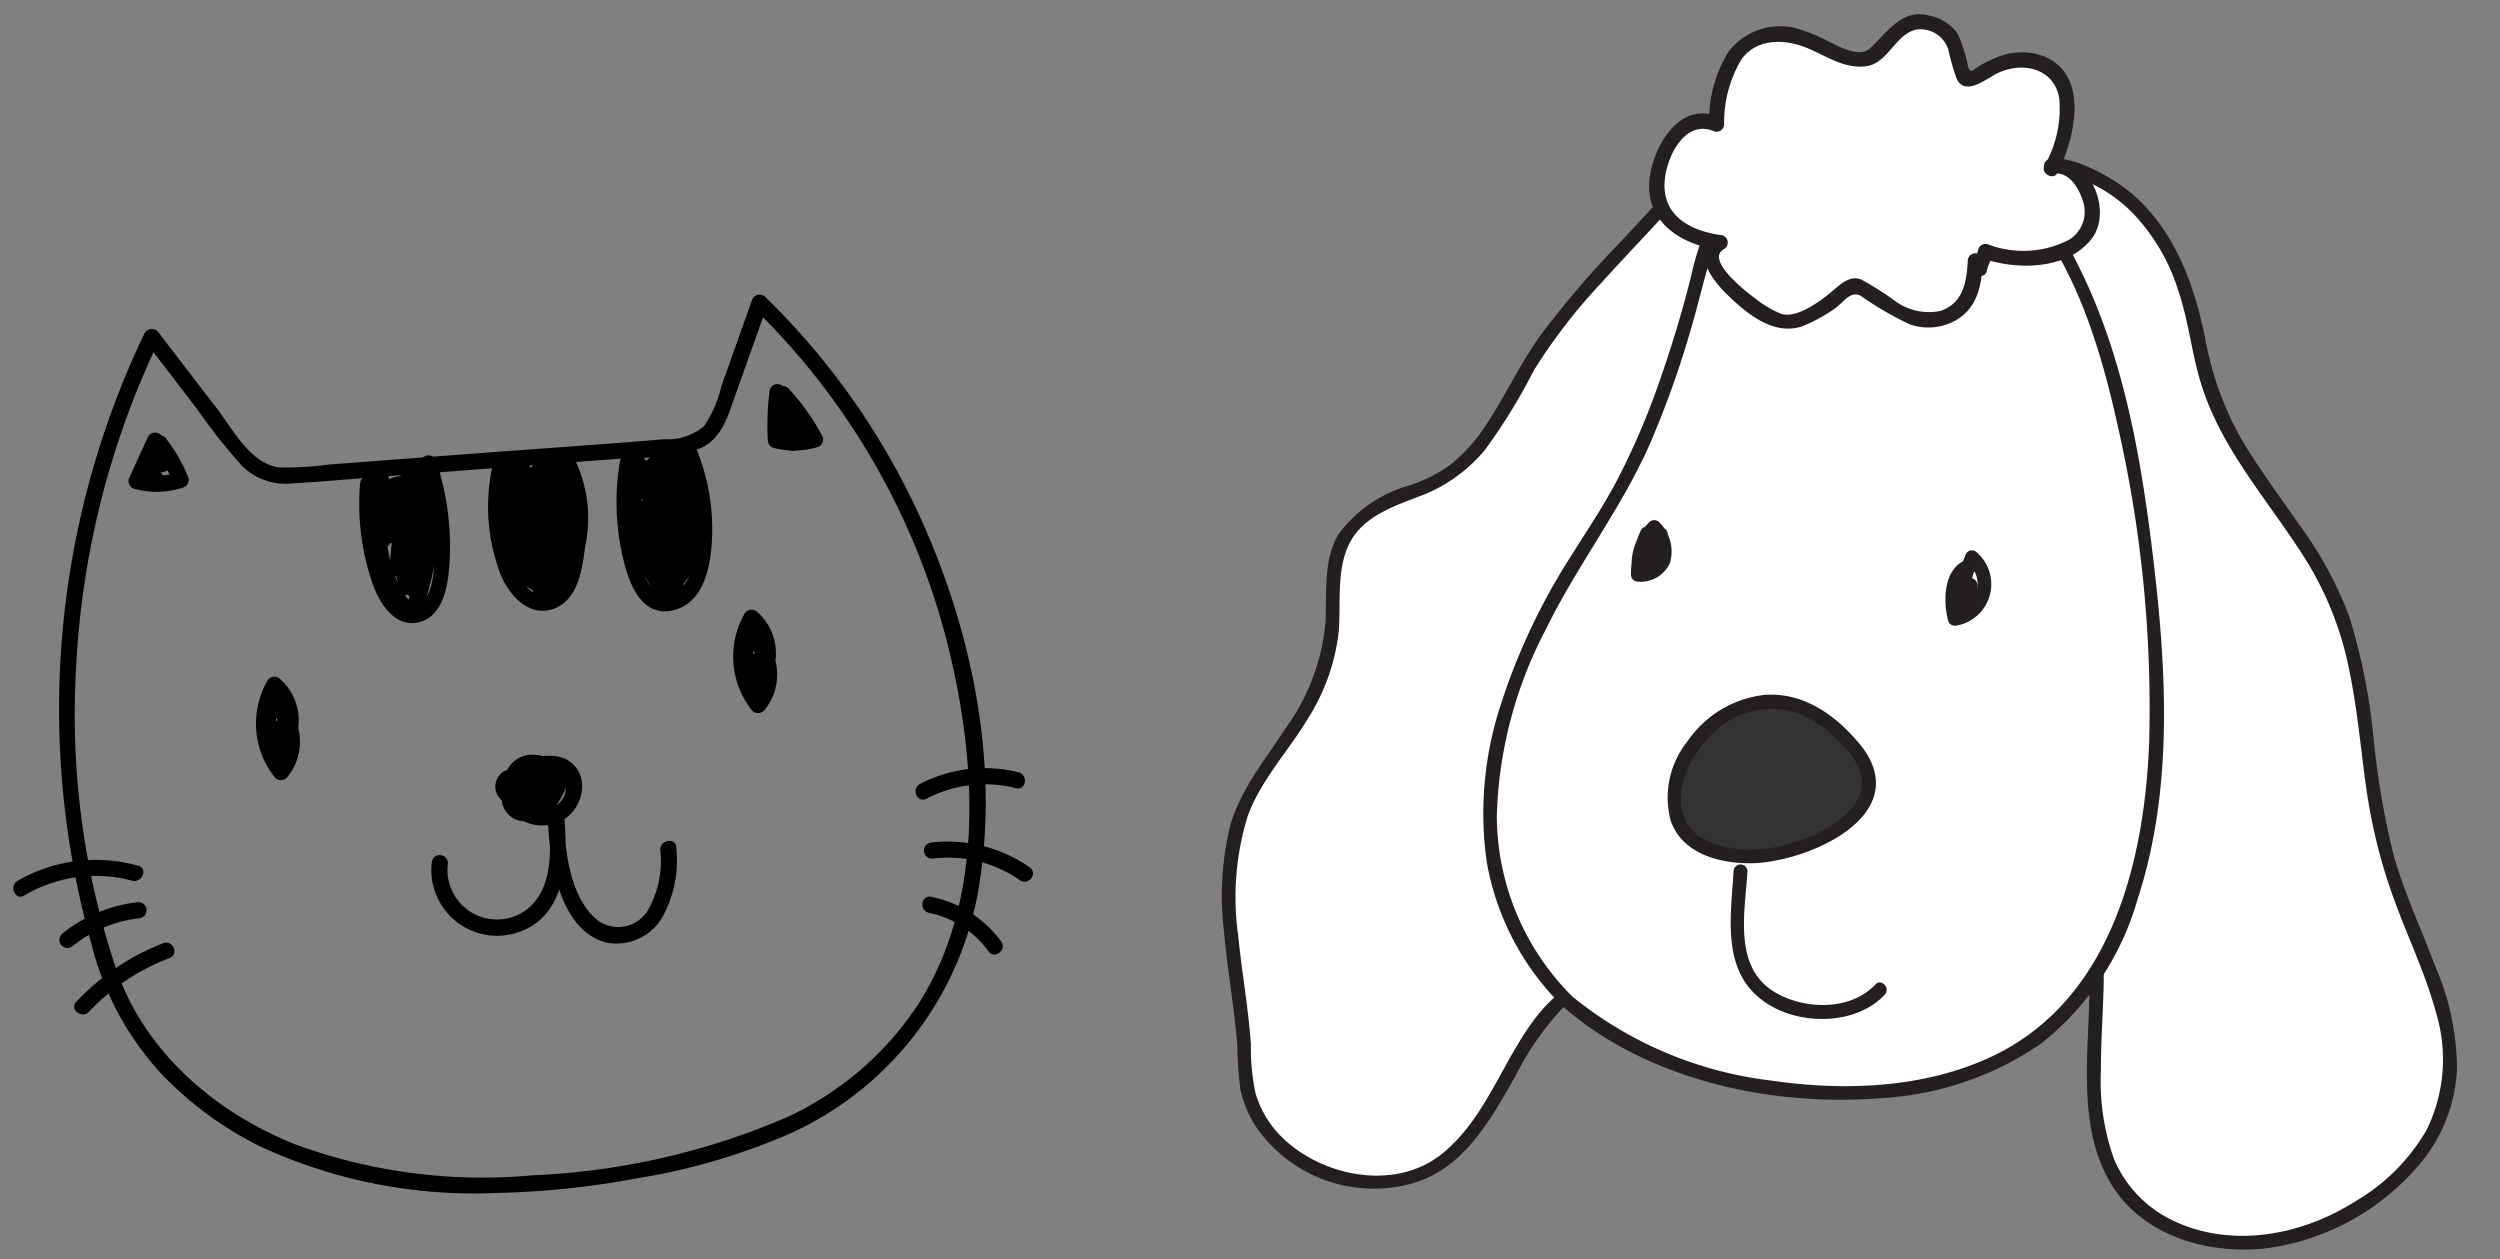 <svg xmlns="http://www.w3.org/2000/svg" width="149.331" height="75.232" viewBox="0 0 149.331 75.232">
  <rect x="0" y="0" width="149.331" height="75.232" fill="#808080" stroke="none"/>
  <g id="campain02" transform="translate(-806.166 -2139.327)">
    <g id="강아지" transform="matrix(0.999, 0.052, -0.052, 0.999, 724.659, 1833.39)">
      <g id="그룹_15" data-name="그룹 15" transform="translate(172.876 304.535)">
        <path id="패스_130" data-name="패스 130" d="M203.913,326.706c-2.068-2.068-3.723-.829-4.965,1.24-2.9,3.723-6.62,7.448-8.688,11.585-1.24,2.483-2.068,4.551-4.137,6.205-1.654,1.24-4.551,1.654-5.791,3.723-1.24,1.654-.414,4.966-.829,7.448-.829,3.311-2.483,5.38-4.137,8.274-2.483,4.965,0,11.171.414,16.136,0,4.965,5.791,8.274,10.757,6.205,4.137-1.654,4.965-8.274,8.274-11.171,5.38-4.137,7.034-9.1,8.274-15.308,3.311-12.414,2.9-22.756,1.24-35.17l-.414.829Z" transform="translate(-173.86 -325.289)" fill="#fff"/>
        <path id="패스_131" data-name="패스 131" d="M203.222,325.582c-1.344-1.276-2.876-1.58-4.337-.316a17.362,17.362,0,0,0-1.908,2.432c-.778.969-1.586,1.913-2.384,2.861a60.594,60.594,0,0,0-4.283,5.541c-1.225,1.845-2.027,3.9-3.147,5.8a10.289,10.289,0,0,1-1.916,2.372,8.677,8.677,0,0,1-2.474,1.416,7.89,7.89,0,0,0-3.985,3.046c-.906,1.538-.554,3.729-.551,5.422a12.8,12.8,0,0,1-2.092,6.456c-1.115,1.931-2.441,3.693-2.957,5.9a17.656,17.656,0,0,0-.027,6.429c.313,2.28.864,4.521,1.147,6.8a19.821,19.821,0,0,0,.307,2.483,6.691,6.691,0,0,0,1.088,2.229,8.535,8.535,0,0,0,8.885,3c3.419-.843,4.939-4.009,6.387-6.9a17.453,17.453,0,0,1,2.736-4.352c.662-.7,1.487-1.249,2.188-1.913a17.981,17.981,0,0,0,2-2.235,26.328,26.328,0,0,0,4.346-10.5c.542-2.48,1.186-4.93,1.639-7.43a72.375,72.375,0,0,0,.918-7.252,88.193,88.193,0,0,0-.232-14.712c-.215-2.375-.5-4.748-.814-7.111-.069-.519-.9-.528-.826,0,1.329,10.026,1.866,20.083-.072,30.073-.465,2.4-1.073,4.784-1.624,7.168a30.4,30.4,0,0,1-1.833,5.639,18.728,18.728,0,0,1-3.222,4.9c-1.261,1.389-2.858,2.393-3.976,3.91-2.015,2.739-2.784,6.381-5.377,8.7-2.793,2.495-7.517,1.663-9.964-.861a6.146,6.146,0,0,1-1.335-2.176,12.981,12.981,0,0,1-.426-2.9c-.268-2.182-.775-4.328-1.106-6.5a16.43,16.43,0,0,1,.188-7.037c.632-2.191,2.25-4.068,3.305-6.074a12.19,12.19,0,0,0,1.565-5.231c.06-1.764-.376-3.86.444-5.5.757-1.514,2.429-2.188,3.887-2.837a9.247,9.247,0,0,0,3.827-3,34.439,34.439,0,0,0,2.671-4.9,34.081,34.081,0,0,1,3.809-5.493c1.389-1.711,2.846-3.365,4.217-5.088a11.623,11.623,0,0,1,1.809-2.206c1.028-.79,2.08-.265,2.915.528.387.367.972-.218.584-.584h0Z" transform="translate(-172.876 -324.458)" fill="#231f20"/>
      </g>
      <g id="그룹_16" data-name="그룹 16" transform="translate(216.482 304.099)">
        <path id="패스_132" data-name="패스 132" d="M320.62,325.383c-.829-1.654,2.9-.829,4.137-.829,5.791,1.654,7.448,6.205,8.688,11.585,1.654,5.38,6.205,8.688,8.688,13.654,2.483,5.38,2.068,11.585,4.551,16.965,2.068,4.966,5.38,9.517,2.483,14.894-3.311,5.38-11.171,8.688-16.551,4.965-4.551-2.9-3.311-9.931-3.723-14.894-.829-6.205-2.068-12.414-1.654-18.619,0-7.863,0-20.688-5.38-27.307l-1.24-.414Z" transform="translate(-320.107 -323.946)" fill="#fff"/>
        <path id="패스_133" data-name="패스 133" d="M320.051,324.225c-.229-.513.8-.414,1.094-.411.7.006,1.392.1,2.083.17a8.533,8.533,0,0,1,4.718,2.319,11.694,11.694,0,0,1,2.817,4.357c.7,1.753.978,3.618,1.612,5.383,1.425,3.967,4.536,6.968,6.9,10.366a19.651,19.651,0,0,1,2.861,6.357c.611,2.331.939,4.724,1.4,7.085a32.677,32.677,0,0,0,2.086,6.676c.924,2.146,2.045,4.2,2.766,6.429a9.546,9.546,0,0,1-.224,6.983,11.72,11.72,0,0,1-3.943,4.411c-3.04,2.185-7.091,3.234-10.676,1.851a7.147,7.147,0,0,1-3.916-3.553,13.856,13.856,0,0,1-1.064-5.281c-.1-1.8-.048-3.6-.11-5.4a67.6,67.6,0,0,0-.912-7.085c-.39-2.733-.724-5.475-.852-8.235-.1-2.215.045-4.426.036-6.641-.033-7.389-.2-15.421-3.454-22.211a16.944,16.944,0,0,0-2.042-3.24c-.334-.417-.912.173-.584.584,2.349,2.933,3.46,6.67,4.164,10.3a70.169,70.169,0,0,1,1.058,11.8c.1,4.432-.167,8.837.292,13.26.271,2.614.677,5.213,1.055,7.815a44.987,44.987,0,0,1,.459,6.2c.027,3.305-.03,7.108,2.048,9.886s5.854,3.6,9.108,3.106a14.469,14.469,0,0,0,9.025-5.511,9.444,9.444,0,0,0,1.937-5.839,15.573,15.573,0,0,0-1.612-6.015c-.957-2.2-2.1-4.319-2.861-6.6a49.711,49.711,0,0,1-1.562-7.04,35.986,35.986,0,0,0-1.8-6.971,22.844,22.844,0,0,0-3.323-5.383c-1.282-1.666-2.635-3.273-3.779-5.04a19.26,19.26,0,0,1-2.367-5.791c-.855-3.246-2.206-6.4-4.983-8.444a11.244,11.244,0,0,0-3.085-1.526,10.651,10.651,0,0,0-2.447-.316c-1.094-.1-3.41-.137-2.629,1.607.218.486.927.066.712-.417h0Z" transform="translate(-319.181 -322.996)" fill="#231f20"/>
      </g>
      <g id="그룹_17" data-name="그룹 17" transform="translate(188.21 302.432)">
        <path id="패스_134" data-name="패스 134" d="M230.895,371.937c-8.688-7.863-4.965-19.445,0-27.722,2.9-4.965,4.137-9.517,5.38-14.894.829-4.966,2.483-9.517,7.863-10.342,14.894-2.483,18.619,16.548,20.273,26.893,1.285,8.029,1.77,19.692-4.447,25.96-6.751,6.8-21.892,5.848-29.066.107Z" transform="translate(-225.278 -318.354)" fill="#fff"/>
        <path id="패스_135" data-name="패스 135" d="M230.233,370.693a15.293,15.293,0,0,1-5.064-10.524,25.373,25.373,0,0,1,2.334-11.263c1.642-3.875,4.059-7.329,5.585-11.266a56.273,56.273,0,0,0,2.027-6.626c.5-1.982.8-4.015,1.38-5.976a10.782,10.782,0,0,1,2.5-4.551,8.14,8.14,0,0,1,4.989-2.164,12.3,12.3,0,0,1,8.342,1.845c4.912,3.219,7.2,9.493,8.682,14.893a75.592,75.592,0,0,1,2.831,18.682c.1,7.326-1.55,15.713-8.652,19.355-3.9,2-8.554,2.39-12.858,1.988a23.149,23.149,0,0,1-12.1-4.393c-.414-.325-1,.253-.584.584,5.338,4.214,12.947,5.413,19.543,4.489a18.669,18.669,0,0,0,9.117-3.7,16.926,16.926,0,0,0,5.338-8.956c1.842-6.831.966-14.142-.247-21-1.016-5.746-2.411-11.639-5.353-16.732a17.568,17.568,0,0,0-5.439-6.009,12.856,12.856,0,0,0-8.038-1.928,10.545,10.545,0,0,0-4.852,1.413,8.8,8.8,0,0,0-3.07,3.541,18.777,18.777,0,0,0-1.568,4.98c-.435,2.241-.992,4.462-1.642,6.652a43.687,43.687,0,0,1-2.083,5.621c-.775,1.711-1.747,3.305-2.656,4.945a37.754,37.754,0,0,0-3.657,9,20.742,20.742,0,0,0-.337,9.3,15.891,15.891,0,0,0,4.945,8.375C230.04,371.638,230.627,371.053,230.233,370.693Z" transform="translate(-224.324 -317.402)" fill="#231f20"/>
      </g>
      <g id="그룹_18" data-name="그룹 18" transform="translate(199.149 337.099)">
        <path id="패스_136" data-name="패스 136" d="M273.229,437.868c2.811,3.279-2.548,6.068-5.168,6.429C256.389,445.913,265.187,428.495,273.229,437.868Z" transform="translate(-262.002 -434.675)" fill="#333"/>
        <path id="패스_137" data-name="패스 137" d="M271.959,437.2c2.444,2.992-2.665,5.436-5.058,5.749-1.83.238-4.349.063-4.942-2.054-.462-1.645.465-3.487,1.565-4.661a4.94,4.94,0,0,1,5.222-1.428,7.7,7.7,0,0,1,3.213,2.393c.352.4.933-.185.584-.584-1.523-1.747-3.63-3.18-6.05-2.855a6.449,6.449,0,0,0-4.432,3.013,5.365,5.365,0,0,0-.751,4.769c.772,1.887,2.882,2.372,4.733,2.307,3.3-.119,9.764-3.237,6.5-7.234-.337-.411-.918.176-.584.584Z" transform="translate(-261.024 -433.715)" fill="#231f20"/>
      </g>
      <path id="패스_138" data-name="패스 138" d="M316.5,403.191c-1.994.1-2.107,2.337-1.639,3.833a.419.419,0,0,0,.507.289,2.512,2.512,0,0,0,.927-4.48.414.414,0,0,0-.566.149,7.47,7.47,0,0,0-.471,3.106.418.418,0,0,0,.706.292,2.179,2.179,0,0,0,.534-1.532.413.413,0,0,0-.826,0,1.244,1.244,0,0,1-.292.948c.235.1.471.194.706.292a6.515,6.515,0,0,1,.358-2.688c-.188.051-.376.1-.566.149a1.682,1.682,0,0,1-.73,2.969c.17.1.34.194.507.289-.283-.9-.522-2.724.844-2.787.531-.024.534-.852,0-.826h0Z" transform="translate(-99.505 -74.898)" fill="#231f20"/>
      <path id="패스_139" data-name="패스 139" d="M252.847,400.557a4.19,4.19,0,0,0-1.362,2.775.415.415,0,0,0,.522.4,2.12,2.12,0,0,0,1.311-1.067,4.288,4.288,0,0,0,.232-1.812.417.417,0,0,0-.414-.414h-.829a.411.411,0,0,0-.358.206,6.246,6.246,0,0,0-.471,2.691.417.417,0,0,0,.414.414,1.907,1.907,0,0,0,1.881-1.231,2.438,2.438,0,0,0-.763-2.369.416.416,0,0,0-.584,0,3.66,3.66,0,0,0-.948,2.361c-.021.534.8.531.826,0a2.772,2.772,0,0,1,.706-1.776h-.584c.769.814.867,2.146-.536,2.191l.414.414a5.281,5.281,0,0,1,.358-2.274l-.358.206h.829l-.414-.414c0,.9.033,1.732-.939,2.083.173.134.349.265.522.4a3.34,3.34,0,0,1,1.121-2.191c.37-.382-.212-.966-.584-.584h0Z" transform="translate(-55.175 -72.97)" fill="#231f20"/>
      <path id="패스_140" data-name="패스 140" d="M275.022,468.468c-.021,2.909-.456,6.271,2.557,7.883,2.068,1.109,5.258.894,6.837-.972.343-.4-.238-.992-.584-.584-1.374,1.624-4.027,1.723-5.836.843-2.73-1.326-2.164-4.682-2.146-7.171a.413.413,0,0,0-.826,0h0Z" transform="translate(-71.678 -120.73)" fill="#231f20"/>
      <g id="그룹_19" data-name="그룹 19" transform="translate(196.18 296.076)">
        <path id="패스_141" data-name="패스 141" d="M271.849,311.666a5.387,5.387,0,0,1-.292,2.2c-1.466,2.495-4.107,1.32-5.723.146-1.32-.879-1.32-.441-2.495.587a5.451,5.451,0,0,1-2.787,1.32c-1.174-.146-6.018-3.374-3.961-4.548-2.2-.146-4.11-1.174-3.961-3.523,0-1.615,1.32-4.4,3.374-3.523,0-2.495.441-5.281,3.374-5.577,2.054-.292,4.4,2.2,5.869.879,1.028-1.028,1.615-2.495,3.374-1.908,1.466.441,1.32,1.32,1.761,2.495.441,1.32.879.292,2.2-.292a3.272,3.272,0,0,1,3.082,0c1.908,1.028,1.174,4.4.441,6.018V305.8c1.615-.441,2.936,2.054,2.495,3.374-.587,2.2-4.256,2.495-6.164,1.908,0,.292-.292.733-.292,1.028l-.292-.441Z" transform="translate(-252.158 -297.138)" fill="#fff"/>
        <path id="패스_142" data-name="패스 142" d="M270.3,310.6c0,1.267-.134,2.575-1.484,3.1a3.422,3.422,0,0,1-2.629-.39,18.024,18.024,0,0,0-2.2-1.246c-.659-.215-1.2.343-1.627.748-.641.608-2.08,1.83-3.043,1.547a6.391,6.391,0,0,1-1.595-.844c-.5-.328-3.1-2.128-2.006-2.823a.453.453,0,0,0-.227-.838c-1.848-.152-3.577-.984-3.511-3.073.045-1.437,1.016-3.755,2.8-3.088a.452.452,0,0,0,.569-.432,7.384,7.384,0,0,1,.814-3.913c.855-1.386,2.6-1.389,3.955-.894,1.139.414,2.235,1.109,3.493.891,1.311-.227,1.645-1.988,2.9-2.349a1.749,1.749,0,0,1,1.97,1.085,15.2,15.2,0,0,0,.575,1.687c.548,1.109,1.794-.066,2.411-.408,1.463-.811,3.368-.5,3.782,1.276a6.813,6.813,0,0,1-.641,4.012c.28.075.557.152.838.227v-.146c-.11.143-.221.289-.331.432.96-.194,1.595.79,1.872,1.568a1.962,1.962,0,0,1-.665,2.295,5.9,5.9,0,0,1-4.873.554.453.453,0,0,0-.554.313c-.057.358-.235.671-.292,1.028-.089.566.775.811.867.238.057-.358.235-.671.292-1.028l-.554.313c2.06.593,5,.411,6.366-1.449,1.32-1.794-.4-5.168-2.7-4.7a.45.45,0,0,0-.331.432v.146c0,.417.65.653.838.227,1.007-2.289,1.66-6.325-1.621-7.022a3.878,3.878,0,0,0-2.3.3,7.467,7.467,0,0,0-1.049.575c-.382.25-.516.575-.7.083a8.576,8.576,0,0,0-.721-1.928,2.774,2.774,0,0,0-1.848-1c-1.565-.289-2.393,1.18-3.317,2.14-.593.617-1.756.045-2.384-.215a9.59,9.59,0,0,0-2.3-.778,3.884,3.884,0,0,0-3.752,1.639,7.786,7.786,0,0,0-.936,4.366c.191-.143.379-.289.569-.432-2.292-.855-3.687,1.7-3.925,3.606-.346,2.769,1.952,4.119,4.393,4.322-.075-.28-.152-.557-.227-.837-1.538.978-.2,2.587.748,3.425,1.249,1.1,2.921,2.375,4.632,1.7a9.746,9.746,0,0,0,1.827-1.118c.477-.325.9-1.189,1.547-.885a19.391,19.391,0,0,0,3.01,1.55,3.328,3.328,0,0,0,2.867-.462c1.18-.849,1.305-2.182,1.308-3.526a.45.45,0,0,0-.9,0h0Z" transform="translate(-251.064 -296.076)" fill="#231f20"/>
      </g>
    </g>
    <g id="고양이" transform="translate(624.638 1903.459) rotate(-8)">
      <path id="패스_143" data-name="패스 143" d="M199.722,331.444a42.882,42.882,0,0,1-15.564,1.343A32.518,32.518,0,0,1,170.372,329c-4.463-2.543-8.109-6.657-9.148-11.777a47.758,47.758,0,0,1,.094-18.145,51.04,51.04,0,0,1,7.666-18.811h-.832q1.234,2.179,2.469,4.355a35.666,35.666,0,0,0,2.188,3.75,3.706,3.706,0,0,0,2.924,1.491c1.682.144,3.375.22,5.058.327l10.047.647,5.118.329a12.358,12.358,0,0,0,4.134.01c1.366-.4,1.909-1.7,2.516-2.866q1.309-2.508,2.62-5.014l-.757.1a42.545,42.545,0,0,1,8.7,22.28c.6,6.879-.143,14.736-4.808,20.192a18.884,18.884,0,0,1-8.645,5.576c-.587.191-.335,1.121.256.928A19.637,19.637,0,0,0,213,319.166c2.338-7.682,1.495-16.5-1.1-24.006a43.4,43.4,0,0,0-6.753-12.447.484.484,0,0,0-.757.1l-2.535,4.852a7.213,7.213,0,0,1-1.366,2.236,3.381,3.381,0,0,1-2.452.439c-3.856-.216-7.709-.5-11.563-.745l-5.686-.366-2.843-.183a17.989,17.989,0,0,1-2.882-.235c-1.7-.4-2.469-2.652-3.25-4.028q-1.419-2.5-2.835-5a.488.488,0,0,0-.832,0,51.918,51.918,0,0,0-8.184,35.747,17.741,17.741,0,0,0,3.109,8.256,21.223,21.223,0,0,0,5.022,4.921,30.321,30.321,0,0,0,13.732,4.819,51.2,51.2,0,0,0,8.4.306,37.967,37.967,0,0,0,9.747-1.454c.589-.183.339-1.113-.256-.928Z" transform="translate(-15.454)"/>
      <path id="패스_144" data-name="패스 144" d="M391.866,323.807a16.414,16.414,0,0,0-.522,2.974.492.492,0,0,0,.354.464,4.852,4.852,0,0,0,2.579.285.484.484,0,0,0,.337-.593,13.454,13.454,0,0,0-1.606-3.1c-.208-.3-.811-.333-.88.116a7.3,7.3,0,0,0,.212,3.263.487.487,0,0,0,.707.287c.414-.239.813-.6.711-1.125a.773.773,0,0,0-.942-.618c-.89.291-.189,1.739.641,1.092.489-.379-.2-1.057-.682-.682l-.067.052.468-.123c.06.064.119.127.179.189-.046.114-.094.227-.141.341l.067-.064-.341.141c-.131-.15-.258-.162-.383-.037.235.1.472.193.707.287a6.158,6.158,0,0,1-.212-2.751l-.88.116a12.535,12.535,0,0,1,1.51,2.87c.112-.2.223-.395.337-.593a3.938,3.938,0,0,1-2.067-.285c.117.154.235.31.354.464a14.948,14.948,0,0,1,.487-2.718.482.482,0,0,0-.928-.256h0Z" transform="translate(-202.657 -35.457)"/>
      <path id="패스_145" data-name="패스 145" d="M194.788,311.757,193.351,314a.483.483,0,0,0,.173.659,4.983,4.983,0,0,0,2.986.349.49.49,0,0,0,.337-.593,10.211,10.211,0,0,0-.994-2.46.49.49,0,0,0-.757-.1,1.476,1.476,0,0,0-.62,1.312.916.916,0,0,0,.971.767.482.482,0,0,0,0-.963,1.636,1.636,0,0,0-1.593.824.5.5,0,0,0,.075.584,1.173,1.173,0,0,0,.984.395c.614-.044.62-1.007,0-.963a.246.246,0,0,1-.3-.114l.075.584a.705.705,0,0,1,.761-.349v-.963c-.044.006.293-.4.329-.435l-.757-.1a9.126,9.126,0,0,1,.9,2.229c.112-.2.223-.395.337-.593a3.849,3.849,0,0,1-2.244-.252l.173.659,1.437-2.24c.335-.524-.5-1.007-.832-.485h0Z" transform="translate(-42.751 -25.818)"/>
      <path id="패스_146" data-name="패스 146" d="M371.409,393.706a2.161,2.161,0,0,0,.917,2.554.487.487,0,0,0,.584-.075,3.3,3.3,0,0,0,.033-4.432.489.489,0,0,0-.757.1,5.157,5.157,0,0,0-.337,5.711.489.489,0,0,0,.757.1,3.333,3.333,0,0,0,.008-4.891.488.488,0,0,0-.757.1,3.083,3.083,0,0,0,.455,3.689.487.487,0,0,0,.682,0,1.752,1.752,0,0,0,.208-2.209.491.491,0,0,0-.757-.1,2.047,2.047,0,0,0-.472,2.558c.206.412.738.231.88-.116a3.382,3.382,0,0,0,.2-1.892c-.077-.543-.953-.4-.946.127,0,.268.008.534.012.8a.482.482,0,0,0,.963,0c0-.268-.008-.534-.012-.8l-.946.127a2.469,2.469,0,0,1-.2,1.379l.88-.116a1.082,1.082,0,0,1,.322-1.391l-.757-.1a.75.75,0,0,1-.058,1.044h.682a2.09,2.09,0,0,1-.3-2.521l-.757.1a2.361,2.361,0,0,1-.008,3.527l.757.1a4.22,4.22,0,0,1,.337-4.738l-.757.1a2.311,2.311,0,0,1-.033,3.07l.584-.075a1.185,1.185,0,0,1-.476-1.466c.195-.589-.736-.844-.928-.256h0Z" transform="translate(-186.349 -90.477)"/>
      <path id="패스_147" data-name="패스 147" d="M221.979,393.706a2.161,2.161,0,0,0,.917,2.554.487.487,0,0,0,.584-.075,3.3,3.3,0,0,0,.033-4.432.489.489,0,0,0-.757.1,5.157,5.157,0,0,0-.337,5.711.489.489,0,0,0,.757.1,3.333,3.333,0,0,0,.008-4.891.488.488,0,0,0-.757.1,3.083,3.083,0,0,0,.455,3.689.487.487,0,0,0,.682,0,1.752,1.752,0,0,0,.208-2.209.491.491,0,0,0-.757-.1,2.047,2.047,0,0,0-.472,2.558c.206.412.738.231.88-.116a3.381,3.381,0,0,0,.2-1.892c-.077-.543-.953-.4-.946.127l.012.8a.482.482,0,0,0,.963,0l-.012-.8-.946.127a2.469,2.469,0,0,1-.2,1.379l.88-.116a1.082,1.082,0,0,1,.322-1.391l-.757-.1a.75.75,0,0,1-.058,1.044h.682a2.09,2.09,0,0,1-.3-2.521l-.757.1a2.361,2.361,0,0,1-.008,3.527l.757.1a4.22,4.22,0,0,1,.337-4.738l-.757.1a2.311,2.311,0,0,1-.033,3.07l.584-.075a1.185,1.185,0,0,1-.476-1.466c.195-.589-.736-.844-.928-.256h0Z" transform="translate(-65.703 -90.477)"/>
      <path id="패스_148" data-name="패스 148" d="M294.268,427.618c-1.019-.822-2.128.613-1.266,1.533.963,1.027,2.781.52,3.552-.474.865-1.115-.765-2.125-1.818-2.013A1.7,1.7,0,0,0,293.4,429.1a1.464,1.464,0,0,0,2.548.358c.742-.953.254-2.577-1.133-2.381-1.136.162-1.244,2.005-.023,2.026,1.088.019,1.173-1.643.241-1.974-1.506-.535-2.35,2.015-.88,2.6,1.235.487,1.872-1.547.64-1.8a.505.505,0,0,0-.543.221,1.151,1.151,0,0,0-.017,1.352.507.507,0,0,0,.543.222c1.614-.256.628-3.1-1-1.959a1.552,1.552,0,0,0-.3,2.184,2.548,2.548,0,0,0,2.452.984c1.737-.256,2.749-2.687,1.094-3.775a2.843,2.843,0,0,0-4.018,1.7,1.393,1.393,0,0,0,1.52,1.7c1.094-.062,1.649-1.094,1.932-2.021a.5.5,0,0,0-.337-.593c-.886-.356-2.425.46-1.809,1.524.218.376.738.861,1.21.765.609-.121,1.163-.963,1.414-1.462.277-.553-.553-1.04-.832-.485a2.554,2.554,0,0,1-.953,1.067h.485c-.212-.092-.561-.2-.4-.431.119-.171.482-.108.628-.05-.112-.2-.223-.395-.337-.593a2.014,2.014,0,0,1-.686,1.188.513.513,0,0,1-.747-.075c-.241-.283-.121-.5.069-.78a2.017,2.017,0,0,1,2.011-.794c1.04.285.842,1.632.01,2.04a1.617,1.617,0,0,1-1.475-.073,1.217,1.217,0,0,1-.51-.5l-.069-.449q.829-.4.395-.039l.543.222.017-.379-.543.222c-.453-.092-.1-.755.247-.813.385-.064.6.131.555.5a.545.545,0,0,1-1.038.223c-.618-1.179,1.161-1.52,1.66-.46v-.485a1.773,1.773,0,0,1-1.052.848,1.665,1.665,0,0,1-.524.065c-.482-.023-.46-.164-.8-.439.478.385,1.163-.291.682-.682h0Z" transform="translate(-123.009 -118.772)"/>
      <path id="패스_149" data-name="패스 149" d="M269.5,445.578a3.929,3.929,0,0,0,4.611,4.871c3.038-.653,3.5-4.164,3.612-6.732.027-.636-.884-.593-.963,0-.322,2.406-.389,6.988,2.423,8.1a3.18,3.18,0,0,0,3.4-.93,6.982,6.982,0,0,0,1.489-4.118c.075-.614-.89-.609-.963,0a5.931,5.931,0,0,1-1.206,3.436,2.07,2.07,0,0,1-3.078.212c-1.524-1.6-1.37-4.7-1.1-6.705h-.963c-.079,1.859-.208,4.361-1.994,5.447a2.956,2.956,0,0,1-4.338-3.33.482.482,0,0,0-.928-.256h0Z" transform="translate(-104.184 -132.175)"/>
      <path id="패스_150" data-name="패스 150" d="M262.782,331.39a14.647,14.647,0,0,0-.085,6.11c.247,1.194.959,2.758,2.431,2.6,1.445-.16,1.98-1.874,2.242-3.061a16.121,16.121,0,0,0,.085-6.378.483.483,0,0,0-.707-.287,10.346,10.346,0,0,1-3.088,1.51l.468.805a1.466,1.466,0,0,1,1.185-.412l-.341-.822a7.48,7.48,0,0,0-1.791,3.354.485.485,0,0,0,.805.468q1.439-1.546,2.88-3.09l-.682-.682a9.853,9.853,0,0,0-2.331,5.143c-.067.5.587.892.88.372q1.04-1.855,2.082-3.708c-.293-.123-.587-.247-.88-.372q-.939,2.424-1.876,4.846c-.2.507.638.857.88.372q.994-1.979,1.986-3.96l-.9-.243a11.614,11.614,0,0,1-1.737,5.391l.757-.1c-1.784-2.31-1.131-5.511-.543-8.125l-.946-.127c-.006,1.015-.092,2.067-.008,3.08a1.274,1.274,0,0,0,.861,1.264c1.539.364,2.267-2.672,2.556-3.652l-.946-.127a10.867,10.867,0,0,1-1.185,6.434l.659-.173a.762.762,0,0,1-.4-.668c-.1-.611-1.029-.351-.928.256a1.725,1.725,0,0,0,.848,1.242.485.485,0,0,0,.659-.173,11.75,11.75,0,0,0,1.318-6.921.484.484,0,0,0-.946-.127c-.116.389-1.011,3.205-1.506,2.77-.171-.15-.025-1.2-.023-1.439l.012-1.766a.484.484,0,0,0-.946-.127c-.68,3.026-1.244,6.428.792,9.063a.486.486,0,0,0,.757-.1,12.683,12.683,0,0,0,1.87-5.877.485.485,0,0,0-.9-.243q-.994,1.979-1.986,3.96c.293.123.587.247.88.372q.939-2.424,1.876-4.846c.2-.514-.618-.838-.88-.372q-1.04,1.855-2.082,3.708c.293.123.587.247.88.372a8.982,8.982,0,0,1,2.084-4.719c.4-.466-.254-1.14-.682-.682q-1.439,1.546-2.88,3.09l.805.468a6.454,6.454,0,0,1,1.545-2.928.488.488,0,0,0-.341-.823,2.353,2.353,0,0,0-1.867.693.485.485,0,0,0,.468.805,11.094,11.094,0,0,0,3.317-1.606c-.235-.1-.472-.193-.707-.287a15.067,15.067,0,0,1,.146,4.5c-.121,1.005-.3,3.092-1.36,3.633-1.418.722-1.78-2.15-1.863-2.91a13.848,13.848,0,0,1,.26-4.49c.133-.6-.8-.863-.928-.256h0Z" transform="translate(-98.564 -40.978)"/>
      <path id="패스_151" data-name="패스 151" d="M302.608,335.063a11.306,11.306,0,0,0-.308,6.36c.356,1.248,1.318,2.649,2.8,2.36,1.547-.3,2.061-2.157,2.414-3.459a8,8,0,0,0-.054-5.638.486.486,0,0,0-.88.116,46.578,46.578,0,0,1-2.2,6.4c.293.123.587.247.88.372q.621-3.008,1.244-6.017a.484.484,0,0,0-.88-.372l-2.415,3.779.832.485a7.876,7.876,0,0,0,.909-3.14c.023-.283-.241-.451-.482-.482a1.444,1.444,0,0,0-1.294.458l.757.584a3.155,3.155,0,0,0,.252-2.021c-.1-.509-.78-.4-.928,0-.942,2.581-1.78,6.227,1.163,7.882a.485.485,0,0,0,.707-.287,52.735,52.735,0,0,0,.73-6.938.488.488,0,0,0-.823-.341c-1.7,1.579-1.9,3.96-1.972,6.147a.487.487,0,0,0,.822.341,6.711,6.711,0,0,0,1.52-5.447.484.484,0,0,0-.805-.212,7.919,7.919,0,0,0-1.662,3.54h.928a4.291,4.291,0,0,1,.932-3.849l-.822-.341a20.6,20.6,0,0,1-.16,3.215c-.071.555.794.628.946.127A5.42,5.42,0,0,1,306,336.5c-.268-.071-.537-.143-.805-.212a7.241,7.241,0,0,1-.478,6.449c-.273.462.383,1,.757.584a7.788,7.788,0,0,0,1.826-7.063c-.133-.564-.894-.381-.946.127a14.932,14.932,0,0,1-2.057,6.185h.832c-1.275-2.161-.054-4.715.988-6.711l-.543.222.609.241c.085-.31.171-.618.256-.928l-.817-.148c-.607-.11-.867.819-.256.928l.817.148a.482.482,0,0,0,.256-.928l-.609-.241a.48.48,0,0,0-.543.222c-1.217,2.329-2.462,5.187-.988,7.684a.487.487,0,0,0,.832,0,16.059,16.059,0,0,0,2.188-6.67l-.946.127a6.781,6.781,0,0,1-1.578,6.127l.757.584a8.152,8.152,0,0,0,.574-7.191.487.487,0,0,0-.805-.212,6.547,6.547,0,0,0-1.489,2.6l.946.127a20.608,20.608,0,0,0,.16-3.215.487.487,0,0,0-.823-.341,5.314,5.314,0,0,0-1.181,4.787.485.485,0,0,0,.928,0,6.982,6.982,0,0,1,1.414-3.115c-.268-.071-.537-.143-.805-.212a5.647,5.647,0,0,1-1.271,4.509l.823.341c.069-1.928.187-4.066,1.691-5.467l-.822-.341a50.865,50.865,0,0,1-.7,6.682c.235-.1.472-.193.707-.287-2.514-1.414-1.5-4.665-.72-6.8h-.928a1.992,1.992,0,0,1-.154,1.279.484.484,0,0,0,.757.584l.614-.177-.482-.482a6.621,6.621,0,0,1-.778,2.654.482.482,0,0,0,.832.485l2.415-3.779c-.293-.123-.587-.247-.88-.372q-.621,3.008-1.244,6.017c-.1.5.653.9.88.372a48.178,48.178,0,0,0,2.3-6.624l-.88.116a6.37,6.37,0,0,1,.119,4.267c-.245,1.021-.559,3.007-1.735,3.355-1.466.433-1.9-1.89-1.994-2.862a11.448,11.448,0,0,1,.522-4.611c.189-.591-.742-.846-.928-.256h0Z" transform="translate(-130.501 -44.327)"/>
      <path id="패스_152" data-name="패스 152" d="M342.2,337.978a14.512,14.512,0,0,0-.578,6.227c.189,1.452.73,3.251,2.56,3.024,1.641-.2,2.342-1.89,2.687-3.3a12.577,12.577,0,0,0-.089-6.187.484.484,0,0,0-.946.127,24.114,24.114,0,0,1-1.824,7.662l.946.127a14.7,14.7,0,0,1,1.106-6.53l-.928-.256q-.76,2.28-1.518,4.557l.928.256q.7-2.736,1.4-5.472a.485.485,0,0,0-.805-.468,7.591,7.591,0,0,0-2.392,4.193.484.484,0,0,0,.88.372,13.437,13.437,0,0,0,1.491-3.914.488.488,0,0,0-.593-.593,2.557,2.557,0,0,0-1.814,2.005.484.484,0,0,0,.88.372,2.156,2.156,0,0,0,.008-2.277.487.487,0,0,0-.88.116,10.765,10.765,0,0,0,.47,8.107.486.486,0,0,0,.88-.116,17.087,17.087,0,0,0,.177-4.9.484.484,0,0,0-.946-.127,7.442,7.442,0,0,0,.349,5.095c.2.46.892.2.9-.243a4.727,4.727,0,0,1,.522-2.163c-.293-.123-.587-.247-.88-.372q-.4,1.274-.8,2.55a.486.486,0,0,0,.707.543,5.75,5.75,0,0,0,2.433-6.7c-.2-.584-1.129-.333-.928.256a4.781,4.781,0,0,1-1.99,5.607l.707.543q.4-1.274.8-2.55a.484.484,0,0,0-.88-.372,5.84,5.84,0,0,0-.653,2.649l.9-.243a6.4,6.4,0,0,1-.25-4.351l-.946-.127a16.2,16.2,0,0,1-.143,4.648l.88-.116a9.78,9.78,0,0,1-.374-7.366l-.88.116a1.218,1.218,0,0,1-.008,1.3c.293.123.587.247.88.372a1.614,1.614,0,0,1,1.14-1.333l-.593-.593a12.637,12.637,0,0,1-1.393,3.683c.293.123.587.247.88.372a6.718,6.718,0,0,1,2.146-3.77l-.805-.468q-.7,2.736-1.4,5.472a.482.482,0,0,0,.928.256q.76-2.28,1.518-4.557c.2-.6-.7-.813-.928-.256a15.324,15.324,0,0,0-1.14,6.784.484.484,0,0,0,.946.127,24.945,24.945,0,0,0,1.859-7.919l-.946.127a11.779,11.779,0,0,1,.337,4.286c-.137,1.246-.46,3.465-1.861,3.93-1.813.6-1.843-2.508-1.863-3.556a13.849,13.849,0,0,1,.661-4.425c.185-.593-.743-.846-.928-.256h0Z" transform="translate(-162.423 -46.707)"/>
      <path id="패스_153" data-name="패스 153" d="M422.161,451.385a7.522,7.522,0,0,1,5.4.123c.576.229.826-.7.256-.928a8.357,8.357,0,0,0-5.911-.123c-.582.2-.331,1.135.256.928Z" transform="translate(-227.066 -137.6)"/>
      <path id="패스_154" data-name="패스 154" d="M422.018,471.9A7.516,7.516,0,0,1,427,473.91c.455.42,1.138-.26.682-.682a8.547,8.547,0,0,0-5.661-2.288.482.482,0,0,0,0,.963h0Z" transform="translate(-227.05 -154.526)"/>
      <path id="패스_155" data-name="패스 155" d="M419.091,488.412a5.835,5.835,0,0,1,3.2,2.778c.293.547,1.125.06.832-.485a6.839,6.839,0,0,0-3.773-3.221c-.586-.208-.836.722-.256.928h0Z" transform="translate(-224.795 -167.859)"/>
      <path id="패스_156" data-name="패스 156" d="M140.915,441.346a8.408,8.408,0,0,1,6.514.017c.564.241,1.056-.589.485-.832a9.349,9.349,0,0,0-7.258-.114c-.566.229-.32,1.161.256.928h0Z" transform="translate(0 -129.336)"/>
      <path id="패스_157" data-name="패스 157" d="M152.911,457.078a7.763,7.763,0,0,1,4.245-1.108.482.482,0,0,0,0-.963,8.738,8.738,0,0,0-4.733,1.239.482.482,0,0,0,.485.832h0Z" transform="translate(-9.573 -141.66)"/>
      <path id="패스_158" data-name="패스 158" d="M154.73,472.08a12.919,12.919,0,0,1,5.212-2.5c.6-.141.349-1.069-.256-.928a14.008,14.008,0,0,0-5.638,2.751c-.483.387.2,1.065.682.682h0Z" transform="translate(-10.937 -152.665)"/>
    </g>
  </g>
</svg>
